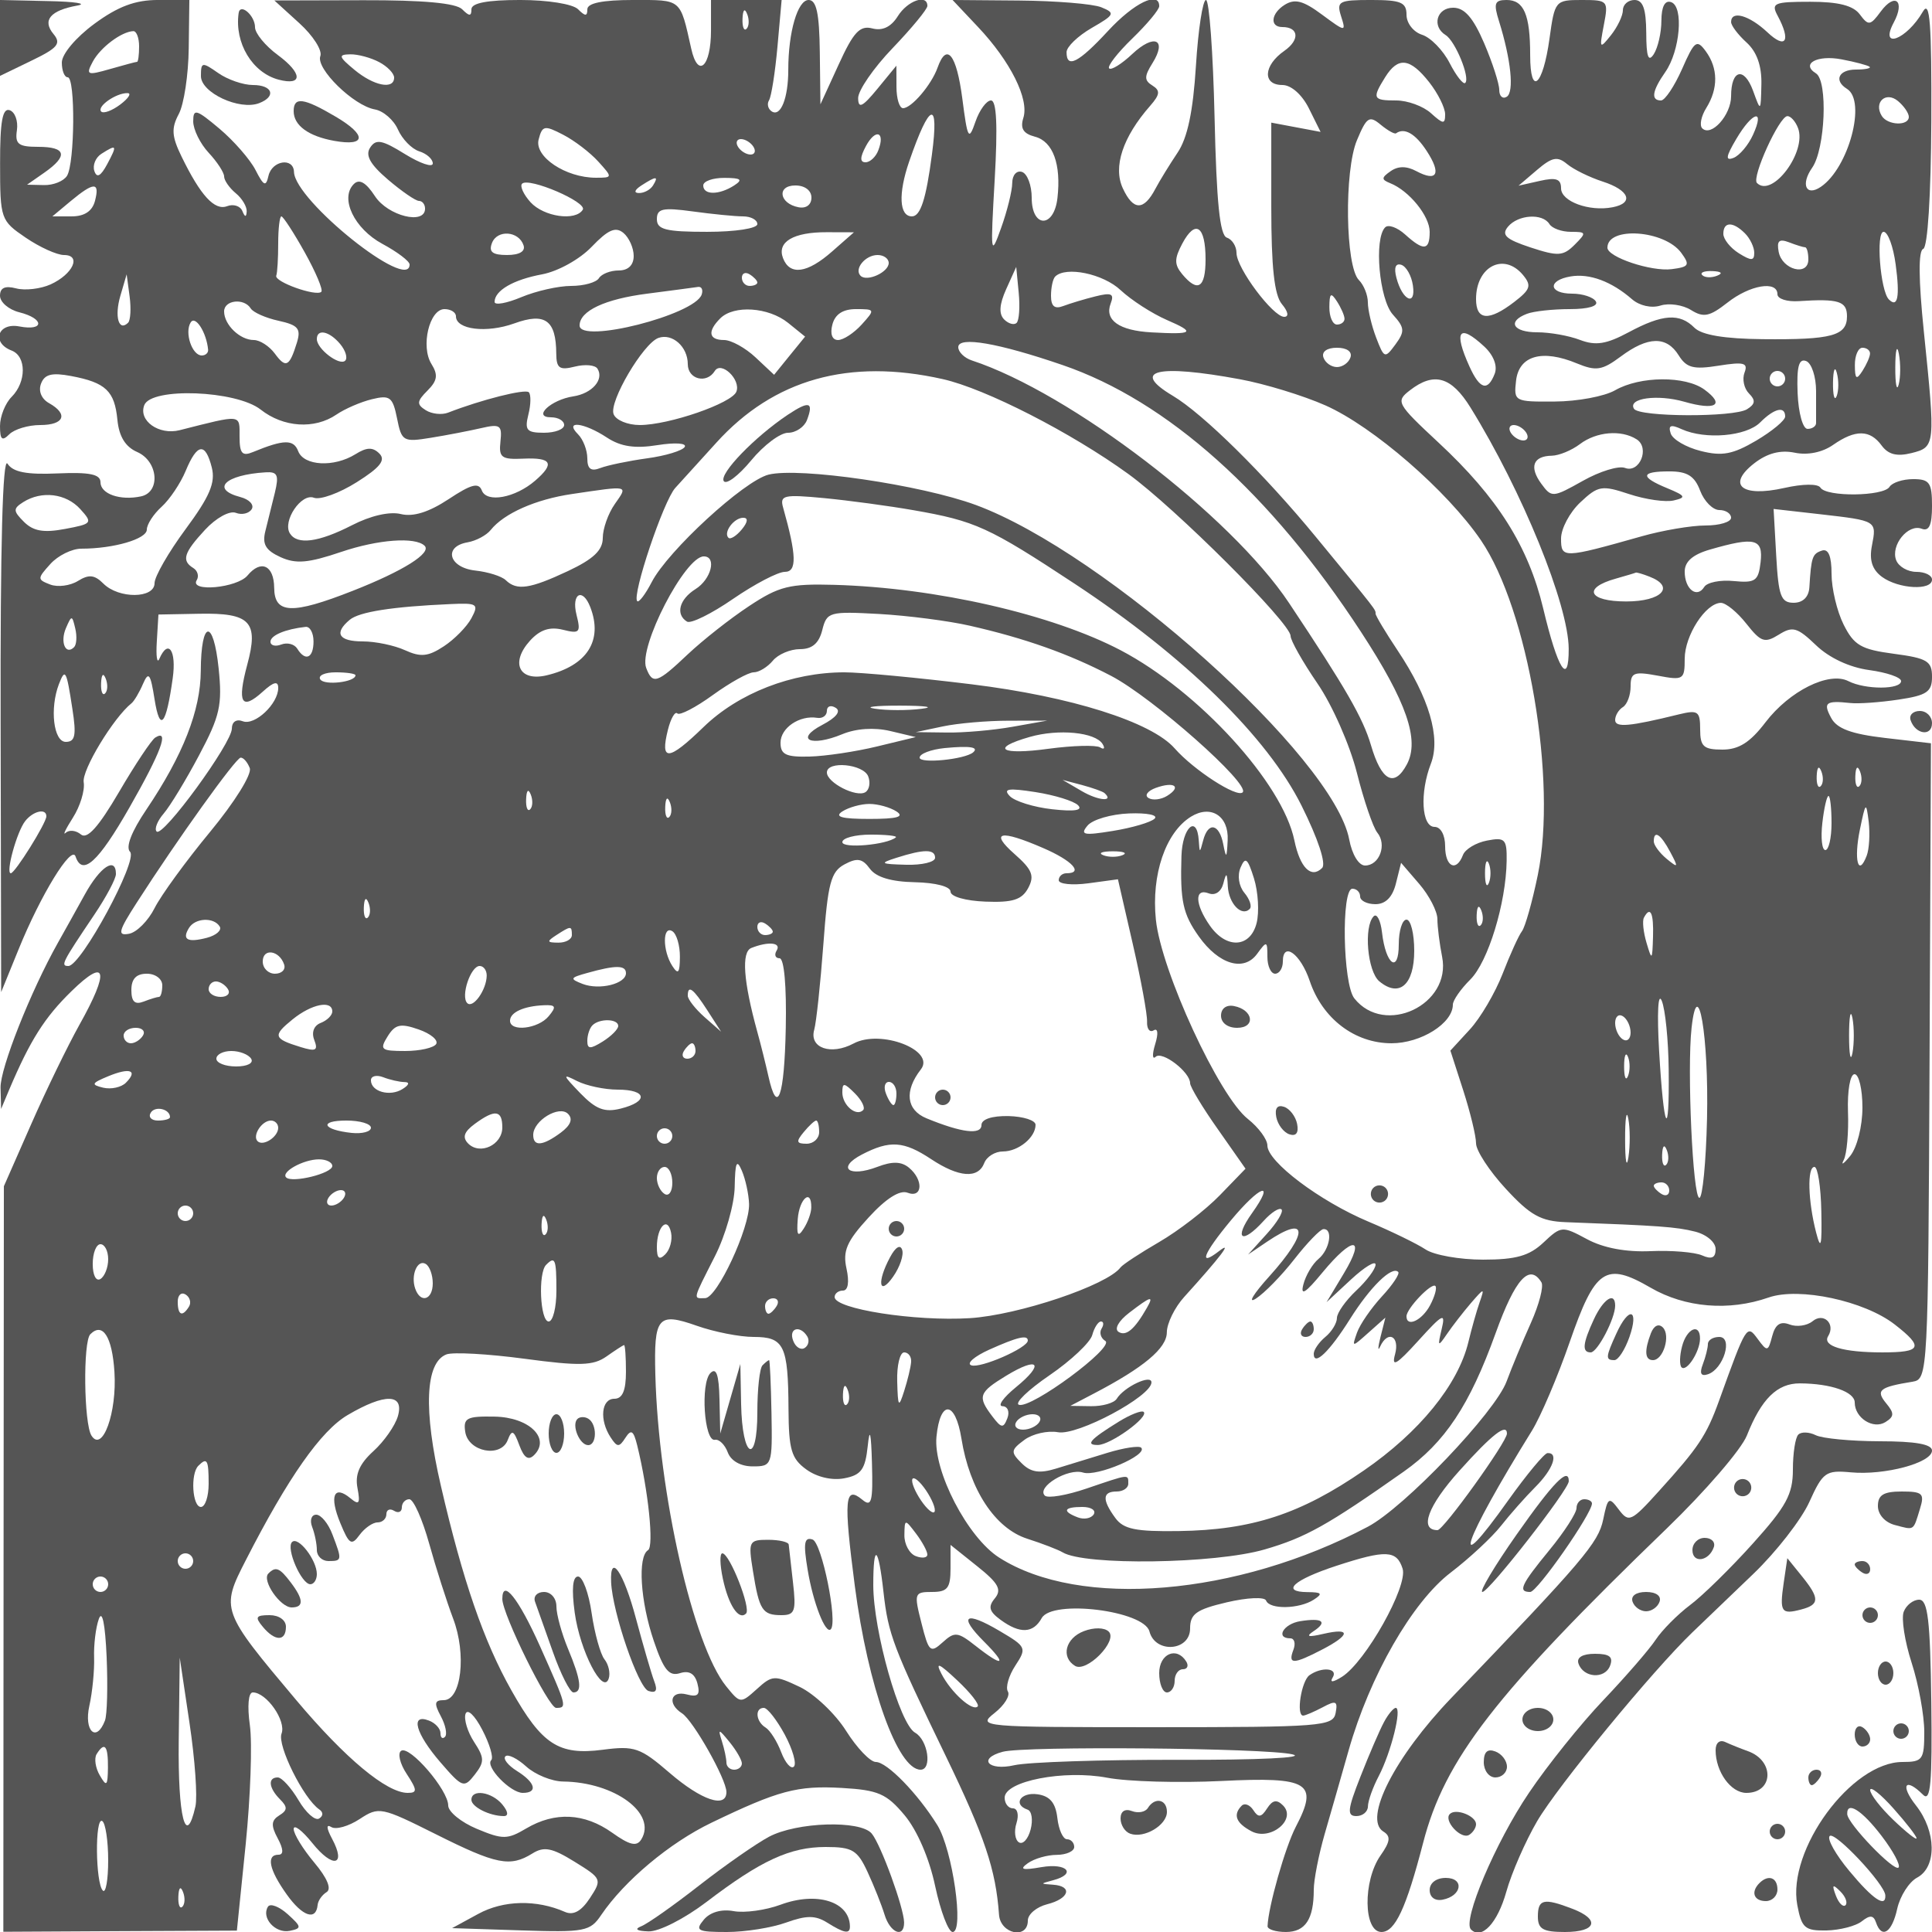 <svg xmlns="http://www.w3.org/2000/svg" version="1.0" width="250" height="250" viewBox="0 0 250 250" preserveAspectRatio="xMidYMid meet">
<g transform="translate(0,250) scale(0.01,-0.01)" fill="#555555" stroke="none">
<path d="M0 24509 l0 -491 407 197 c342 165 388 221 285 345 -148 178 -41 305 308 368 138 25 -31 51 -375 58 l-625 14 0 -491z"/>
<path d="M1220 24691 c-239 -176 -420 -391 -420 -500 0 -105 34 -191 76 -191 101 0 92 -1114 -9 -1275 -43 -69 -177 -123 -298 -120 l-219 5 225 157 c310 217 282 333 -81 333 -257 0 -302 35 -275 216 17 118 -25 235 -94 258 -93 32 -125 -148 -124 -691 0 -717 8 -738 331 -958 182 -124 405 -225 496 -225 230 0 116 -248 -173 -380 -129 -58 -329 -82 -445 -52 -145 38 -210 9 -210 -95 0 -83 113 -180 250 -214 326 -82 326 -246 0 -183 -280 53 -365 -211 -100 -312 193 -74 193 -407 0 -600 -82 -82 -150 -252 -150 -377 0 -177 27 -200 120 -107 66 66 246 120 400 120 311 0 368 141 115 283 -99 55 -141 157 -104 253 46 122 141 145 390 98 447 -84 562 -194 598 -566 21 -216 103 -350 256 -417 272 -119 306 -519 50 -574 -270 -58 -525 31 -525 183 0 103 -140 132 -554 114 -402 -18 -579 17 -649 126 -63 97 -94 -1073 -89 -3344 l7 -3494 226 555 c285 703 685 1354 736 1201 88 -262 294 -75 698 633 411 720 522 1021 334 905 -49 -31 -260 -347 -468 -703 -267 -456 -413 -618 -494 -551 -63 53 -151 63 -196 22 -44 -41 -2 47 92 195 94 147 157 354 140 458 -27 156 385 836 619 1023 34 28 101 140 148 250 73 168 97 135 150 -200 69 -433 150 -338 235 275 50 358 -58 514 -173 250 -30 -69 -45 32 -33 224 l21 349 526 10 c664 13 774 -103 623 -660 -133 -495 -74 -597 200 -349 142 129 201 143 201 49 0 -206 -303 -491 -459 -431 -83 32 -141 -8 -141 -95 0 -189 -893 -1412 -973 -1332 -33 32 9 138 92 234 83 97 289 436 458 755 269 506 301 647 252 1122 -68 652 -228 629 -231 -32 -3 -513 -229 -1089 -703 -1793 -195 -288 -272 -489 -212 -549 107 -107 -634 -1477 -798 -1477 -105 0 -84 41 336 665 153 227 279 464 279 525 0 230 -204 96 -403 -265 -114 -206 -270 -487 -348 -625 -353 -628 -748 -1626 -742 -1875 l7 -275 105 250 c270 637 458 935 806 1274 455 445 497 268 102 -436 -150 -269 -432 -848 -625 -1288 l-352 -800 -4 -4823 -3 -4824 1511 8 1511 7 114 1116 c62 614 87 1307 54 1541 -35 251 -19 425 38 425 178 0 435 -368 372 -533 -58 -152 284 -840 487 -980 55 -37 54 -85 -1 -119 -51 -31 -171 75 -266 237 -96 162 -217 295 -269 295 -132 0 -117 -137 30 -284 99 -99 97 -141 -10 -207 -105 -65 -110 -131 -21 -296 75 -140 79 -213 11 -213 -163 0 -123 -193 106 -514 203 -285 380 -345 400 -136 5 55 57 130 116 166 67 42 8 183 -160 383 -146 174 -266 369 -266 434 1 64 109 -18 242 -183 265 -331 442 -294 256 54 -75 140 -79 196 -11 154 59 -37 224 10 366 103 250 164 279 158 987 -196 784 -393 961 -428 1249 -249 150 94 254 74 546 -107 353 -218 357 -228 198 -471 -111 -169 -214 -226 -323 -178 -369 162 -796 152 -1122 -26 l-338 -184 888 -29 c830 -27 898 -14 1042 200 300 442 884 932 1424 1192 870 419 1112 484 1689 451 471 -27 579 -74 813 -354 162 -194 320 -560 395 -917 70 -326 171 -593 226 -593 151 0 -1 1064 -197 1381 -254 410 -652 819 -797 819 -72 0 -245 181 -385 403 -140 222 -410 477 -599 568 -327 155 -356 154 -556 -28 -210 -189 -214 -189 -397 37 -428 529 -875 2497 -916 4029 -20 752 32 813 535 636 226 -80 557 -145 737 -145 394 0 447 -109 451 -933 3 -525 37 -642 231 -782 136 -99 333 -145 491 -114 218 41 271 114 303 415 26 251 44 181 55 -223 14 -496 -5 -569 -124 -470 -229 190 -245 15 -98 -1115 169 -1300 555 -2378 851 -2378 153 0 95 386 -71 479 -199 111 -541 1319 -541 1911 0 551 66 507 132 -90 62 -551 122 -709 807 -2125 504 -1042 646 -1467 688 -2050 17 -252 373 -325 373 -77 0 82 113 176 250 211 287 72 335 235 75 253 -167 11 -167 13 0 57 313 82 184 228 -150 170 -248 -43 -289 -30 -175 51 82 59 251 108 375 108 124 1 225 47 225 102 0 55 -42 100 -93 100 -52 0 -108 124 -125 275 -23 197 -96 284 -257 307 -219 31 -323 -132 -128 -199 54 -18 71 -134 39 -257 -32 -123 -100 -198 -151 -166 -51 31 -66 143 -32 248 34 108 13 192 -46 192 -59 0 -107 62 -107 138 0 215 769 364 1328 258 263 -50 928 -69 1478 -42 1133 56 1260 -22 962 -592 -138 -264 -357 -1035 -366 -1287 -1 -41 106 -75 237 -75 252 0 361 165 361 547 0 126 63 449 140 717 78 267 217 756 311 1086 273 962 823 1921 1321 2301 241 184 533 456 650 604 117 149 317 375 445 503 229 229 306 445 158 439 -41 -1 -269 -276 -507 -609 -776 -1092 -592 -549 304 897 114 184 334 700 489 1147 330 952 465 1043 1048 705 446 -259 1013 -306 1526 -127 396 138 1241 -43 1634 -350 377 -293 347 -360 -161 -360 -509 0 -781 82 -702 210 99 160 -60 311 -202 193 -71 -58 -205 -77 -297 -42 -119 46 -185 2 -225 -150 -53 -203 -64 -205 -187 -38 -142 193 -145 188 -502 -802 -161 -445 -264 -600 -776 -1165 -359 -398 -391 -412 -520 -240 -128 171 -142 162 -202 -129 -63 -302 -255 -527 -1963 -2306 -734 -764 -1144 -1569 -882 -1731 99 -61 91 -129 -37 -311 -229 -328 -221 -989 13 -989 176 0 319 306 538 1150 280 1086 932 1927 3156 4074 498 481 963 1021 1034 1200 188 475 393 676 686 675 403 -2 710 -110 710 -248 0 -199 239 -351 397 -253 115 72 117 114 10 243 -139 169 -89 210 343 280 196 31 200 116 218 4146 l18 4115 -595 69 c-435 51 -622 120 -696 259 -107 198 -71 227 246 193 105 -12 386 8 625 44 368 55 434 100 434 296 0 202 -63 240 -494 297 -424 56 -516 110 -650 378 -86 172 -156 467 -156 656 0 230 -41 329 -125 301 -124 -41 -138 -84 -162 -475 -8 -126 -84 -200 -204 -200 -164 0 -196 88 -225 607 l-34 607 600 -68 c740 -85 735 -82 672 -409 -36 -187 4 -309 132 -403 215 -156 646 -179 646 -34 0 55 -91 100 -203 100 -112 0 -229 68 -261 151 -74 193 154 474 330 407 96 -37 134 46 134 295 0 301 -32 347 -244 347 -134 0 -272 -45 -306 -100 -77 -124 -818 -133 -894 -10 -32 52 -227 50 -471 -5 -548 -123 -745 40 -385 320 169 131 338 175 523 137 168 -35 358 4 497 101 288 201 477 199 628 -8 86 -117 198 -145 386 -98 310 78 312 95 160 1575 -69 670 -72 1045 -8 1067 58 19 100 692 105 1652 5 1269 -18 1576 -109 1419 -210 -364 -569 -499 -377 -141 150 280 16 392 -169 141 -135 -183 -159 -186 -270 -37 -85 115 -276 164 -641 164 -471 0 -511 -17 -422 -182 175 -327 105 -438 -134 -212 -235 220 -469 286 -469 132 0 -46 90 -165 200 -265 133 -121 197 -301 192 -540 -8 -360 -8 -360 -108 -84 -116 315 -284 274 -284 -70 0 -245 -257 -532 -374 -416 -37 38 -14 156 53 263 156 251 154 514 -7 734 -116 158 -146 136 -307 -231 -99 -223 -221 -406 -272 -406 -134 0 -115 124 55 367 192 274 241 847 77 905 -81 29 -126 -56 -127 -239 0 -155 -45 -350 -98 -433 -71 -110 -97 -36 -98 275 -2 310 -42 425 -152 425 -82 0 -150 -59 -150 -131 0 -72 -70 -218 -155 -325 -146 -183 -151 -176 -92 131 61 316 54 325 -286 325 -342 0 -349 -9 -417 -500 -85 -615 -250 -756 -250 -214 0 524 -81 714 -305 714 -156 0 -171 -43 -98 -275 155 -496 198 -916 100 -977 -53 -33 -97 7 -97 88 0 81 -88 354 -196 606 -142 330 -254 458 -400 458 -214 0 -280 -241 -98 -354 125 -77 320 -553 254 -619 -25 -25 -116 90 -202 257 -85 166 -246 331 -357 366 -111 35 -201 150 -201 257 0 163 -72 193 -457 193 -419 0 -451 -17 -390 -210 66 -206 60 -206 -247 21 -245 182 -352 209 -485 125 -175 -111 -193 -286 -29 -286 215 0 230 -166 27 -308 -271 -189 -286 -442 -26 -442 114 0 254 -123 344 -303 l151 -304 -319 60 -319 60 0 -1091 c0 -778 39 -1139 137 -1257 82 -98 94 -165 30 -165 -145 0 -617 631 -617 826 0 87 -56 176 -125 199 -91 30 -134 459 -159 1558 -19 834 -69 1517 -111 1517 -42 0 -101 -383 -130 -851 -37 -592 -109 -934 -238 -1125 -101 -151 -230 -360 -286 -466 -151 -288 -287 -286 -422 5 -129 277 -1 664 354 1068 127 145 133 197 29 262 -107 66 -107 118 0 289 194 310 24 387 -262 118 -137 -129 -271 -212 -298 -185 -27 27 108 201 299 386 192 186 349 374 349 419 0 201 -325 44 -662 -320 -381 -412 -538 -493 -537 -275 0 69 146 209 325 313 299 172 308 193 124 268 -110 44 -588 83 -1062 87 l-862 7 329 -349 c420 -445 664 -934 587 -1176 -43 -137 -2 -204 150 -244 233 -61 341 -356 291 -794 -45 -393 -333 -389 -333 4 0 160 -56 310 -125 334 -70 23 -126 -40 -127 -142 0 -100 -65 -363 -144 -583 -135 -379 -139 -347 -83 625 40 697 25 1025 -48 1025 -58 0 -149 -124 -201 -275 -87 -252 -102 -227 -170 300 -75 573 -202 732 -320 400 -79 -222 -337 -525 -447 -525 -47 0 -85 124 -85 275 l-1 275 -246 -300 c-193 -235 -247 -261 -249 -121 -2 98 198 390 446 648 247 258 450 504 450 546 0 158 -257 69 -383 -133 -87 -139 -198 -192 -329 -158 -161 42 -244 -46 -435 -465 l-237 -517 -8 675 c-6 502 -43 675 -145 675 -142 0 -263 -415 -263 -904 0 -363 -97 -610 -212 -539 -50 31 -67 97 -37 145 30 49 79 361 109 693 l54 605 -457 0 -457 0 0 -394 c0 -472 -169 -627 -256 -235 -146 652 -119 629 -751 629 -394 0 -593 -40 -593 -120 0 -93 -27 -93 -120 0 -68 68 -393 120 -750 120 -423 0 -630 -39 -630 -120 0 -93 -27 -93 -120 0 -80 80 -506 119 -1275 117 l-1155 -3 323 -294 c178 -161 300 -353 272 -426 -61 -161 429 -641 705 -690 110 -19 245 -137 299 -260 55 -124 178 -251 275 -282 97 -30 176 -101 176 -157 0 -56 -162 -1 -360 121 -298 185 -376 199 -451 83 -65 -99 1 -217 232 -414 177 -151 357 -275 400 -275 44 0 79 -45 79 -100 0 -214 -480 -95 -648 161 -117 179 -203 228 -274 157 -183 -183 5 -577 370 -774 193 -104 352 -224 352 -267 0 -361 -1486 828 -1496 1198 -6 191 -284 149 -330 -50 -33 -146 -61 -134 -168 75 -71 138 -281 378 -467 535 -301 253 -339 263 -339 94 0 -105 90 -288 200 -406 110 -118 200 -256 200 -307 0 -50 68 -148 150 -216 83 -68 146 -175 142 -237 -5 -77 -23 -75 -56 6 -27 66 -116 94 -197 63 -162 -62 -344 137 -590 642 -128 263 -134 366 -36 550 67 124 125 507 129 851 l8 625 -405 0 c-296 0 -519 -84 -825 -309z m8440 -64 c-33 -33 -56 26 -52 131 5 117 28 141 60 61 29 -72 26 -159 -8 -192z m-7860 -227 c0 -110 -12 -200 -26 -200 -14 0 -171 -42 -349 -93 -299 -86 -317 -78 -224 96 98 183 371 388 524 394 41 2 75 -87 75 -197z m3107 -204 c106 -56 193 -146 193 -200 0 -160 -263 -108 -514 101 -205 170 -212 197 -54 200 99 2 268 -44 375 -101z m19285 -60 c23 -20 -56 -36 -175 -36 -225 0 -291 -142 -117 -250 254 -157 22 -1024 -339 -1268 -191 -129 -263 31 -112 247 170 242 206 1125 49 1222 -199 123 16 241 331 181 176 -33 340 -77 363 -96z m-5699 -199 c114 -145 207 -332 207 -416 0 -131 -25 -129 -183 14 -100 91 -303 165 -450 165 -303 0 -315 25 -143 301 167 268 321 250 569 -64z m-16936 -289 c-106 -80 -217 -121 -247 -92 -63 63 191 242 340 239 55 -1 13 -67 -93 -147z m23143 -160 c0 -121 -274 -111 -350 12 -108 175 52 323 209 193 78 -65 141 -157 141 -205z m-12641 -489 c-76 -578 -148 -799 -259 -799 -164 0 -179 292 -36 708 267 775 391 813 295 91z m6006 276 c108 77 250 -4 396 -228 193 -295 137 -406 -133 -262 -127 68 -236 68 -333 0 -121 -84 -122 -109 -7 -155 246 -98 512 -425 512 -630 0 -243 -77 -252 -318 -34 -101 91 -217 133 -258 92 -147 -147 -77 -934 100 -1129 153 -169 157 -217 33 -386 -137 -186 -146 -182 -250 89 -59 154 -107 359 -107 455 0 95 -52 225 -116 289 -175 175 -192 1412 -25 1810 125 299 160 323 306 201 91 -75 181 -126 200 -112z m4619 -19 c-61 -135 -175 -269 -252 -299 -108 -42 -100 16 35 244 212 359 375 400 217 55z m582 88 c118 -306 -333 -910 -531 -712 -72 71 288 862 393 865 43 2 105 -67 138 -153z m-15525 -434 c188 -207 187 -210 -30 -210 -392 0 -799 273 -741 495 47 181 75 187 316 62 146 -75 350 -231 455 -347z m3624 144 c-32 -85 -107 -154 -165 -154 -74 0 -73 64 5 209 124 232 254 188 160 -55z m-1615 46 c34 -55 17 -100 -38 -100 -55 0 -128 45 -162 100 -34 55 -17 100 38 100 55 0 128 -45 162 -100z m-8363 -225 c-84 -156 -134 -183 -166 -88 -25 75 16 175 92 223 200 127 207 114 74 -135z m19353 -225 c344 -111 408 -278 127 -332 -302 -59 -667 75 -667 245 0 122 -64 144 -275 96 l-275 -62 238 203 c196 167 265 181 390 77 84 -70 292 -172 462 -227z m-13199 -364 c-93 -151 -504 -92 -676 97 -91 101 -140 209 -109 240 87 86 846 -239 785 -337z m909 314 c-34 -55 -115 -99 -181 -98 -71 0 -59 40 31 98 192 124 227 124 150 0z m1050 0 c-196 -126 -400 -126 -400 0 0 55 124 99 275 98 214 -1 242 -22 125 -98z m-8271 -200 c-35 -133 -136 -200 -302 -200 l-249 0 236 197 c302 251 380 252 315 3z m9271 43 c0 -93 -68 -144 -167 -125 -251 48 -285 282 -41 282 123 0 208 -65 208 -157z m-886 -243 c102 0 186 -45 186 -100 0 -56 -283 -100 -650 -100 -535 0 -650 29 -650 164 0 137 75 153 464 100 255 -35 548 -64 650 -64z m-5671 -465 c143 -256 240 -486 215 -511 -66 -65 -613 130 -583 209 14 37 25 225 25 417 0 193 19 350 41 350 23 0 159 -209 302 -465z m16107 365 c34 -55 159 -100 277 -100 202 0 205 -11 49 -167 -148 -148 -215 -152 -571 -35 -320 106 -380 161 -292 268 131 157 448 178 537 34z m-11850 -412 c0 -119 -71 -188 -194 -188 -107 0 -222 -45 -256 -100 -34 -55 -196 -100 -359 -100 -164 0 -453 -65 -644 -145 -191 -80 -347 -108 -347 -62 0 147 242 288 615 357 206 39 486 194 642 357 212 221 308 263 410 179 73 -61 133 -195 133 -298z m7400 -44 c0 -371 -101 -434 -303 -191 -103 125 -102 200 3 397 169 316 300 227 300 -206z m6980 336 c66 -66 120 -179 120 -251 0 -106 -38 -107 -200 -6 -110 69 -200 182 -200 251 0 159 124 162 280 6z m-15805 -155 c26 -78 -54 -125 -214 -125 -189 0 -239 40 -195 155 68 177 347 157 409 -30z m3994 -78 c-323 -285 -549 -316 -637 -87 -80 210 135 337 568 335 l350 -1 -281 -247z m10985 -17 c117 -160 104 -184 -122 -213 -265 -34 -832 156 -832 278 0 279 737 228 954 -65z m2776 -153 c56 -416 27 -567 -88 -452 -111 111 -170 875 -68 875 55 0 125 -190 156 -423z m-1172 223 c23 0 42 -71 42 -157 0 -223 -339 -136 -384 98 -27 142 5 172 132 124 93 -36 187 -65 210 -65z m-11858 -203 c0 -120 -282 -248 -364 -166 -88 88 61 269 220 269 79 0 144 -46 144 -103z m6783 -291 c41 -277 -136 -195 -213 98 -35 132 -12 193 63 169 64 -21 132 -141 150 -267z m1425 135 c113 -137 96 -187 -113 -348 -329 -253 -495 -241 -495 37 0 424 361 608 608 311z m-9908 -97 c0 -24 -45 -44 -100 -44 -55 0 -100 48 -100 106 0 58 45 78 100 44 55 -34 100 -82 100 -106z m3355 -522 c-32 -32 -105 -12 -161 44 -71 71 -63 194 26 392 l130 288 32 -333 c18 -183 6 -359 -27 -391z m1345 424 c138 -129 407 -303 600 -387 377 -163 343 -190 -200 -160 -419 23 -610 159 -528 373 49 127 11 145 -196 93 -142 -35 -329 -92 -417 -125 -112 -43 -159 -4 -159 133 0 106 24 218 54 248 137 137 620 37 846 -175z m6618 -118 c98 -85 252 -119 369 -82 110 35 288 9 395 -58 162 -101 240 -85 470 95 291 230 648 290 648 109 0 -59 124 -99 275 -89 517 34 625 0 625 -196 0 -252 -194 -305 -1091 -296 -496 5 -788 54 -883 148 -191 192 -412 177 -850 -58 -289 -155 -427 -177 -630 -100 -142 55 -391 99 -553 99 -315 0 -394 140 -135 239 87 34 337 61 556 61 240 0 373 40 336 100 -34 55 -172 100 -306 100 -307 0 -321 173 -19 223 244 41 529 -65 793 -295z m1101 304 c-72 -29 -159 -26 -192 8 -33 33 26 56 131 52 117 -5 141 -28 61 -60z m-20561 -608 c-121 -120 -179 78 -101 346 l82 280 38 -284 c21 -156 12 -310 -19 -342z m7422 365 c-88 -264 -1580 -642 -1580 -401 0 188 327 342 876 412 316 41 612 80 657 87 46 7 67 -37 47 -98z m8318 -314 c1 -41 -43 -75 -98 -75 -55 0 -99 101 -98 225 1 182 20 196 98 75 53 -82 98 -184 98 -225z m-14153 133 c32 -51 194 -123 360 -159 254 -56 292 -102 237 -283 -97 -313 -143 -336 -286 -141 -71 96 -193 175 -272 175 -179 0 -384 197 -384 370 0 148 259 177 345 38z m2655 -101 c0 -173 397 -221 755 -92 399 145 541 42 543 -392 2 -189 42 -217 241 -167 132 33 264 21 293 -28 87 -140 -71 -320 -313 -357 -291 -44 -533 -271 -289 -271 94 0 170 -45 170 -100 0 -55 -117 -100 -261 -100 -224 0 -252 33 -202 235 33 129 35 259 6 289 -47 47 -613 -96 -1043 -263 -82 -33 -214 -18 -291 31 -120 76 -116 115 23 254 128 128 139 203 51 344 -142 227 -27 710 169 710 81 0 148 -42 148 -93z m4298 -85 l220 -178 -201 -247 -200 -247 -240 225 c-132 124 -316 225 -408 225 -198 0 -218 111 -49 280 176 176 625 146 878 -58z m952 -22 c-100 -110 -237 -200 -306 -200 -76 0 -105 79 -73 200 35 134 136 200 306 200 248 0 249 -5 73 -200z m-8457 -325 c4 -41 -33 -75 -82 -75 -126 0 -225 296 -144 427 60 98 205 -127 226 -352z m1709 73 c70 -84 99 -181 65 -215 -73 -72 -367 151 -367 279 0 138 163 103 302 -64z m4498 -260 c0 -197 244 -259 349 -89 83 134 340 -111 280 -267 -57 -150 -873 -432 -1250 -432 -157 0 -310 63 -339 141 -62 160 383 915 580 986 180 64 380 -114 380 -339z m10307 227 c120 -112 173 -250 135 -350 -90 -233 -192 -205 -326 90 -211 464 -137 565 191 260z m-5457 -239 c1354 -464 2690 -1659 3860 -3451 593 -908 763 -1401 595 -1716 -163 -305 -329 -216 -465 249 -104 352 -324 734 -1059 1838 -754 1133 -2831 2721 -4106 3140 -96 32 -175 109 -175 172 0 143 517 54 1350 -232z m7972 126 c102 -163 192 -186 517 -134 328 52 384 37 335 -90 -32 -85 -6 -206 58 -270 88 -88 82 -137 -26 -204 -172 -106 -1396 -101 -1462 6 -85 137 304 191 652 91 405 -116 530 -41 260 157 -247 181 -833 177 -1156 -8 -137 -79 -489 -145 -782 -146 -521 -4 -531 1 -500 271 38 324 339 409 788 222 248 -102 325 -90 566 89 352 263 593 268 750 16z m2847 -378 c-25 -96 -45 6 -44 226 1 220 22 298 46 174 24 -125 23 -305 -2 -400z m-7094 351 c-23 -69 -102 -125 -175 -125 -73 0 -152 56 -175 125 -25 74 46 125 175 125 129 0 200 -51 175 -125z m6723 50 c0 -41 -45 -142 -98 -225 -78 -121 -97 -107 -98 75 -1 124 43 225 98 225 55 0 99 -34 98 -75z m-698 -486 c0 -186 0 -373 0 -414 0 -41 -50 -75 -110 -75 -62 0 -118 204 -129 464 -13 342 16 450 110 414 71 -27 129 -202 129 -389z m266 -66 c-28 -68 -49 12 -47 177 3 165 25 220 50 123 26 -97 24 -232 -3 -300z m-11566 221 c552 -124 1662 -692 2400 -1227 609 -442 2100 -1930 2100 -2096 0 -59 156 -335 347 -614 193 -281 420 -797 511 -1157 90 -357 209 -706 264 -774 128 -157 28 -426 -158 -426 -82 0 -168 142 -205 336 -199 1064 -3152 3709 -4831 4329 -710 262 -2285 492 -2683 393 -317 -80 -1303 -986 -1512 -1391 -81 -157 -166 -268 -187 -246 -72 72 340 1298 492 1465 82 90 321 354 531 585 744 822 1718 1096 2931 823z m3846 -2 c321 -59 818 -211 1105 -338 618 -274 1574 -1103 2012 -1745 611 -897 988 -3110 736 -4332 -71 -345 -163 -672 -205 -727 -42 -55 -154 -302 -250 -550 -96 -247 -287 -573 -425 -722 l-251 -273 166 -514 c91 -283 166 -591 166 -686 0 -94 173 -359 385 -588 316 -343 454 -420 775 -432 1206 -45 1431 -61 1673 -122 149 -37 267 -137 267 -226 0 -113 -50 -137 -175 -82 -96 42 -397 67 -668 55 -317 -14 -610 41 -821 155 -322 173 -334 172 -564 -44 -183 -172 -355 -221 -781 -221 -301 0 -635 59 -744 132 -108 72 -442 235 -742 361 -629 265 -1305 775 -1305 984 0 79 -113 233 -252 343 -373 293 -1123 1918 -1191 2580 -60 584 126 1128 454 1332 257 159 491 10 475 -304 -11 -236 -20 -244 -57 -53 -51 268 -196 296 -260 50 -44 -167 -46 -167 -57 0 -23 340 -212 170 -224 -200 -18 -586 19 -753 225 -1043 259 -364 583 -460 754 -225 125 171 133 169 133 -38 0 -120 45 -219 100 -219 55 0 100 71 100 158 0 266 229 100 348 -252 164 -487 582 -806 1058 -806 382 0 794 259 794 500 0 55 101 201 225 324 231 229 463 987 471 1537 4 281 -21 307 -254 262 -142 -27 -282 -111 -311 -186 -86 -226 -231 -155 -231 113 0 145 -57 250 -137 250 -168 0 -193 442 -47 819 129 335 -23 852 -429 1461 -158 237 -287 452 -287 479 0 55 23 26 -771 991 -669 814 -1462 1596 -1854 1829 -550 328 -204 412 871 213z m7054 8 c0 -55 -45 -100 -100 -100 -55 0 -100 45 -100 100 0 55 45 100 100 100 55 0 100 -45 100 -100z m-4071 -375 c670 -1083 1267 -2551 1270 -3120 2 -495 -142 -268 -330 522 -193 805 -590 1435 -1356 2147 -541 504 -555 531 -369 675 312 242 537 178 785 -224z m-15656 -25 c294 -232 697 -258 980 -65 108 74 315 164 460 199 233 57 269 29 325 -248 59 -298 80 -309 437 -251 206 33 499 90 651 125 246 57 273 38 250 -173 -23 -209 13 -235 299 -222 365 16 407 -63 150 -285 -258 -223 -627 -291 -690 -127 -41 107 -137 82 -431 -113 -255 -168 -457 -231 -617 -192 -144 36 -393 -21 -633 -145 -432 -221 -708 -258 -803 -105 -98 159 148 524 311 461 81 -31 330 60 554 201 305 192 378 286 293 371 -85 85 -163 83 -310 -9 -277 -172 -666 -152 -740 39 -59 156 -185 154 -584 -10 -141 -59 -175 -20 -175 200 0 292 37 288 -776 82 -267 -67 -535 122 -457 324 89 234 1189 192 1506 -57z m19727 -90 c0 -50 -169 -190 -375 -312 -303 -178 -441 -204 -717 -134 -189 47 -364 149 -389 227 -35 106 1 120 142 55 306 -138 834 -93 1015 87 183 184 324 217 324 77z m-15245 -273 c179 -117 361 -144 654 -97 227 36 382 26 351 -24 -30 -48 -249 -115 -487 -147 -238 -33 -509 -89 -603 -125 -123 -48 -170 -13 -170 125 0 105 -54 245 -120 311 -184 184 74 155 375 -43z m11895 63 c34 -55 17 -100 -38 -100 -55 0 -128 45 -162 100 -34 55 -17 100 38 100 55 0 128 -45 162 -100z m1428 -85 c174 -110 39 -443 -151 -370 -81 31 -327 -44 -546 -168 -389 -218 -403 -219 -537 -36 -159 217 -106 358 137 362 93 2 256 69 363 150 214 162 535 189 734 62z m-18437 -366 c49 -195 -27 -374 -339 -796 -221 -299 -402 -614 -402 -699 0 -201 -463 -205 -662 -6 -115 115 -188 122 -330 34 -100 -62 -261 -83 -358 -46 -169 65 -169 77 2 266 98 109 279 198 401 198 418 0 847 125 847 247 0 67 86 200 191 295 105 95 245 304 312 465 149 359 255 372 338 42z m816 -324 c-37 -151 -92 -375 -123 -497 -43 -170 3 -249 195 -337 200 -91 358 -78 786 67 479 162 958 197 1079 80 96 -93 -277 -327 -926 -582 -790 -311 -1017 -302 -1020 38 -3 291 -171 369 -345 159 -135 -162 -756 -219 -657 -60 31 51 12 121 -44 156 -156 96 -125 197 152 496 142 153 316 249 397 219 78 -31 171 -9 206 47 35 56 -31 127 -147 157 -388 102 -198 288 327 320 154 10 175 -35 120 -263z m18443 25 c52 -137 164 -250 248 -250 83 0 152 -45 152 -100 0 -55 -149 -100 -332 -100 -182 0 -554 -63 -825 -140 -1016 -287 -1043 -288 -1043 -29 0 129 112 339 249 468 231 217 277 225 633 107 212 -70 471 -107 576 -82 165 38 154 60 -83 158 -357 147 -348 218 27 218 231 0 326 -59 398 -250z m-14044 -172 c-86 -122 -156 -320 -156 -439 0 -159 -120 -273 -449 -428 -494 -232 -663 -257 -806 -119 -52 51 -230 107 -395 125 -342 38 -417 310 -100 365 110 19 245 91 300 160 171 214 581 396 1050 465 751 111 727 116 556 -129z m-6917 -66 c163 -180 155 -191 -199 -257 -275 -52 -409 -28 -529 91 -142 142 -143 172 -11 256 240 152 555 113 739 -90z m10781 -14 c802 -140 971 -217 2085 -951 1427 -941 2495 -1985 2938 -2874 213 -428 320 -750 265 -805 -141 -141 -286 3 -359 358 -153 742 -1237 1928 -2245 2458 -890 467 -2393 811 -3711 848 -576 16 -712 -18 -1100 -275 -244 -161 -600 -442 -793 -624 -397 -376 -455 -395 -538 -177 -104 269 503 1444 745 1444 171 0 96 -297 -107 -423 -210 -132 -262 -327 -110 -421 49 -30 318 102 597 295 280 192 580 349 669 349 158 0 152 214 -22 830 -46 162 5 174 533 124 321 -31 840 -101 1153 -156z m-2222 -250 c-70 -84 -147 -132 -172 -107 -70 69 71 259 192 259 66 0 59 -57 -20 -152z m13184 -423 c-28 -243 -68 -271 -347 -244 -173 18 -345 -17 -382 -76 -95 -153 -253 -29 -253 198 0 130 104 221 325 285 584 169 692 142 657 -163z m-1440 -186 c340 -130 163 -322 -298 -322 -490 0 -570 174 -137 295 134 38 251 73 260 78 9 6 88 -17 175 -51z m-13703 -397 c166 -432 -43 -757 -566 -881 -355 -84 -473 163 -215 448 129 142 255 184 425 142 218 -55 235 -36 177 194 -69 276 80 356 179 97z m-1539 -142 c-59 -110 -220 -274 -358 -364 -202 -133 -299 -142 -501 -50 -138 63 -383 114 -546 114 -313 0 -377 107 -169 280 124 103 552 170 1303 203 349 16 370 2 271 -183z m16498 -71 c188 -238 237 -255 419 -142 180 113 240 96 483 -137 171 -164 435 -287 689 -321 226 -31 411 -94 411 -142 0 -112 -463 -113 -682 -1 -251 128 -762 -126 -1073 -533 -198 -260 -345 -353 -557 -353 -244 0 -288 40 -288 262 0 235 -28 254 -275 194 -641 -158 -825 -174 -825 -73 0 58 45 133 100 167 55 34 100 154 100 267 0 180 42 197 350 140 333 -63 350 -53 350 218 0 302 271 721 468 724 65 0 213 -121 330 -270z m-10048 -26 c713 -162 1285 -365 1828 -649 539 -282 1806 -1403 1702 -1507 -73 -74 -633 288 -880 569 -300 342 -1341 671 -2627 829 -691 85 -1431 155 -1646 155 -679 0 -1371 -269 -1824 -709 -455 -441 -564 -449 -460 -34 37 147 92 242 122 211 30 -30 237 77 460 239 223 161 460 293 528 293 67 0 179 68 247 150 68 83 227 150 351 150 158 0 246 75 289 246 59 236 90 244 736 209 371 -21 899 -89 1174 -152z m-11591 -277 c-109 -110 -184 64 -106 245 74 171 80 171 121 -4 24 -100 17 -209 -15 -241z m3098 74 c0 -217 -106 -264 -211 -93 -37 59 -129 82 -206 53 -77 -30 -140 -13 -140 36 0 82 192 163 454 192 57 7 103 -78 103 -188z m-3120 -875 c53 -341 36 -425 -86 -425 -158 0 -209 432 -89 746 82 213 98 184 175 -321z m423 202 c-33 -33 -56 26 -52 131 5 117 28 141 60 61 29 -72 26 -159 -8 -192z m3240 235 c0 -89 -405 -136 -456 -53 -31 50 59 91 200 91 141 0 256 -17 256 -38z m6039 -643 c-360 -189 -146 -288 259 -120 181 75 413 90 620 42 l332 -79 -500 -121 c-275 -67 -669 -126 -875 -131 -305 -8 -375 26 -375 179 0 192 246 359 475 322 69 -11 125 30 125 91 0 60 51 78 114 39 72 -44 8 -126 -175 -222z m1284 209 c-180 -23 -450 -22 -600 1 -150 22 -3 41 327 40 330 -1 453 -19 273 -41z m1177 -233 c-247 -44 -630 -78 -850 -74 l-400 5 350 74 c193 41 575 74 850 74 l500 1 -450 -80z m1167 -222 c35 -57 21 -77 -32 -44 -53 32 -353 24 -666 -18 -621 -85 -762 5 -244 153 373 107 847 61 942 -91z m-1675 -109 c-107 -91 -692 -149 -692 -68 0 50 146 106 325 124 323 31 447 13 367 -56z m-9360 -203 c30 -79 -195 -440 -513 -825 -312 -377 -635 -821 -718 -986 -83 -165 -232 -315 -331 -333 -154 -29 -139 32 100 403 526 820 1280 1871 1344 1876 36 2 89 -59 118 -135z m8003 -108 c31 -81 14 -173 -37 -204 -116 -72 -498 123 -498 255 0 155 473 110 535 -51z m12325 -126 c-33 -33 -56 26 -52 131 5 117 28 141 60 61 29 -72 26 -159 -8 -192z m500 0 c-33 -33 -56 26 -52 131 5 117 28 141 60 61 29 -72 26 -159 -8 -192z m-9768 -89 c129 -117 -80 -100 -292 24 l-250 146 250 -66 c138 -37 269 -84 292 -104z m810 -37 c-78 -48 -187 -61 -241 -27 -54 33 -11 92 96 131 239 86 338 16 145 -104z m-8242 -174 c-33 -33 -56 26 -52 131 5 117 28 141 60 61 29 -72 26 -159 -8 -192z m7090 53 c66 -66 -46 -84 -333 -52 -238 26 -485 103 -550 170 -92 96 -21 107 333 52 248 -39 495 -115 550 -170z m-5290 -153 c-33 -33 -56 26 -52 131 5 117 28 141 60 61 29 -72 26 -159 -8 -192z m15040 -77 c0 -193 -36 -350 -80 -350 -44 0 -61 157 -39 350 22 193 58 350 80 350 21 0 39 -157 39 -350z m-12100 150 c108 -70 9 -97 -350 -97 -359 0 -458 27 -350 97 83 53 240 97 350 97 110 0 268 -44 350 -97z m12555 -573 c-109 -284 -169 -54 -88 338 74 359 81 366 114 102 18 -156 7 -354 -26 -440z m-23555 510 c0 -87 -406 -737 -460 -737 -70 0 78 538 186 675 103 131 274 170 274 62z m14340 -31 c-49 -47 -291 -118 -538 -158 -379 -62 -430 -52 -330 68 64 78 306 149 538 158 234 9 381 -21 330 -68z m-3348 -242 c-113 -96 -692 -148 -692 -61 0 53 165 97 367 97 201 0 348 -16 325 -36z m1907 -138 c376 -162 527 -326 301 -326 -55 0 -100 -41 -100 -90 0 -50 172 -68 383 -40 l383 52 192 -836 c106 -460 189 -913 185 -1006 -4 -94 34 -144 85 -113 55 34 63 -40 20 -179 -40 -131 -37 -204 6 -163 85 80 446 -197 446 -342 0 -47 161 -315 359 -595 l358 -511 -332 -343 c-183 -189 -536 -461 -784 -605 -248 -144 -473 -292 -501 -329 -172 -231 -1320 -617 -1950 -657 -709 -44 -1750 119 -1750 273 0 46 49 84 108 84 66 0 84 109 46 283 -51 230 2 353 286 663 225 246 403 359 504 320 195 -75 209 166 18 324 -98 81 -215 85 -408 11 -371 -141 -532 -13 -200 160 361 187 540 175 896 -61 358 -237 607 -255 686 -50 32 83 140 150 241 150 201 0 423 181 423 345 0 58 -158 108 -350 113 -215 4 -350 -41 -350 -116 0 -131 -256 -100 -711 87 -262 108 -290 354 -73 633 193 248 -521 523 -871 335 -293 -156 -576 -58 -509 178 27 96 80 592 118 1102 58 795 97 943 274 1038 164 88 231 77 328 -56 80 -110 276 -169 583 -175 269 -6 461 -56 461 -122 0 -64 194 -119 451 -129 354 -14 472 24 554 176 84 158 52 238 -176 439 -329 290 -187 320 370 78z m8114 -51 c109 -204 104 -212 -47 -88 -91 76 -166 177 -166 225 0 153 89 96 213 -137z m-9513 -75 c0 -55 -169 -96 -375 -90 -335 9 -348 19 -125 90 357 114 500 114 500 0z m2425 34 c-69 -28 -181 -28 -250 0 -69 28 -12 50 125 50 138 0 194 -22 125 -50z m1736 -877 c-81 -323 -391 -341 -605 -35 -194 277 -202 489 -15 418 83 -32 161 20 189 128 38 149 49 143 58 -37 12 -224 179 -397 283 -293 32 31 1 125 -68 208 -73 88 -94 225 -50 328 62 145 92 120 174 -142 54 -175 69 -434 34 -575z m3005 518 c-28 -69 -50 -12 -50 125 0 138 22 194 50 125 28 -69 28 -181 0 -250z m-666 -468 c0 -100 28 -320 61 -488 124 -621 -744 -1032 -1136 -538 -149 187 -171 1419 -25 1419 55 0 100 -45 100 -100 0 -55 89 -100 198 -100 131 0 221 90 265 267 l67 268 235 -273 c129 -150 235 -355 235 -455z m-13840 20 c-33 -33 -56 26 -52 131 5 117 28 141 60 61 29 -72 26 -159 -8 -192z m14400 -100 c-33 -33 -56 26 -52 131 5 117 28 141 60 61 29 -72 26 -159 -8 -192z m2230 -152 c-9 -304 -15 -309 -84 -75 -41 138 -56 284 -34 325 84 157 128 63 118 -250z m-18547 136 c30 -48 -44 -114 -165 -146 -252 -66 -327 -24 -232 128 80 130 321 141 397 18z m7157 -67 c0 -24 -45 -44 -100 -44 -55 0 -100 48 -100 106 0 58 45 78 100 44 55 -34 100 -82 100 -106z m-2600 -44 c0 -55 -79 -99 -175 -98 -150 1 -153 15 -25 98 189 122 200 122 200 0z m1398 -281 c-1 -210 -22 -236 -98 -119 -128 198 -128 529 0 450 55 -34 99 -183 98 -331z m1252 81 c-34 -55 -17 -100 37 -100 60 0 92 -360 81 -900 -18 -896 -109 -1149 -225 -625 -34 151 -98 410 -144 575 -180 654 -207 1031 -77 1083 221 88 392 71 328 -33z m-6373 -181 c22 -66 -32 -119 -119 -119 -87 0 -158 71 -158 158 0 177 215 146 277 -39z m2621 -144 c-2 -184 -177 -430 -252 -355 -87 88 44 480 161 480 51 0 92 -56 91 -125z m1802 32 c0 -138 -343 -223 -561 -139 -170 66 -164 80 61 142 367 103 500 102 500 -3z m-6000 -157 c0 -82 -19 -150 -42 -150 -23 0 -113 -27 -200 -61 -113 -43 -158 -1 -158 150 0 144 63 211 200 211 111 0 200 -67 200 -150z m850 -50 c34 -55 -8 -100 -94 -100 -86 0 -156 45 -156 100 0 55 42 100 94 100 52 0 122 -45 156 -100z m6204 -275 l177 -275 -216 190 c-118 105 -215 229 -215 275 0 147 71 94 254 -190z m12439 -767 c10 -942 -64 -798 -124 242 -28 493 -14 766 34 650 46 -110 86 -511 90 -892z m-17293 753 c0 -49 -67 -115 -148 -147 -90 -34 -124 -122 -85 -222 52 -136 21 -152 -177 -91 -353 109 -364 147 -104 358 248 201 514 253 514 102z m2800 -61 c-136 -164 -500 -206 -500 -58 0 108 177 189 437 200 156 7 166 -18 63 -142z m14989 -1325 c-13 -564 -58 -1025 -99 -1025 -85 0 -161 1660 -101 2199 81 728 224 -115 200 -1174z m1882 850 c-24 -124 -44 -22 -44 225 0 248 20 349 44 225 23 -124 23 -326 0 -450z m-2871 263 c0 -82 -45 -122 -100 -88 -55 34 -100 129 -100 212 0 82 45 122 100 88 55 -34 100 -129 100 -212z m-15456 -148 c-31 -49 -211 -90 -401 -90 -313 0 -334 17 -227 189 98 157 166 172 401 90 156 -54 258 -139 227 -189z m2356 234 c0 -42 -90 -132 -200 -201 -163 -101 -200 -100 -200 9 0 74 30 165 67 201 91 91 333 85 333 -9z m-6150 -124 c-34 -55 -104 -100 -156 -100 -52 0 -94 45 -94 100 0 55 70 100 156 100 86 0 128 -45 94 -100z m7150 -200 c0 -55 -48 -100 -106 -100 -58 0 -78 45 -44 100 34 55 82 100 106 100 24 0 44 -45 44 -100z m-5750 -100 c35 -57 -49 -100 -194 -100 -141 0 -256 45 -256 100 0 55 87 100 194 100 107 0 222 -45 256 -100z m17816 -225 c-28 -69 -50 -12 -50 125 0 138 22 194 50 125 28 -69 28 -181 0 -250z m-19437 -86 c-59 -59 -191 -88 -293 -64 -161 39 -153 58 64 148 282 117 390 77 229 -84z m3604 9 c72 0 63 -36 -24 -90 -162 -103 -409 -34 -409 113 0 55 71 73 158 40 87 -34 211 -62 275 -63z m2760 -98 c378 0 403 -154 40 -245 -210 -53 -321 -10 -525 200 -230 239 -235 255 -40 156 121 -61 357 -111 525 -111z m16107 -231 c0 -243 -69 -515 -157 -625 -87 -107 -125 -131 -85 -54 40 77 65 359 55 625 -9 274 28 485 85 485 56 0 102 -194 102 -431z m-12931 -34 c-89 -89 -269 64 -269 228 0 131 22 129 162 -11 89 -89 137 -186 107 -217z m431 215 c0 -82 -18 -150 -39 -150 -22 0 -66 68 -97 150 -32 83 -14 150 39 150 53 0 97 -67 97 -150z m-9400 -306 c0 -24 -70 -44 -156 -44 -86 0 -128 46 -93 102 57 92 249 48 249 -58z m5056 -201 c-234 -173 -356 -183 -356 -29 0 185 335 388 450 273 67 -67 35 -148 -94 -244z m13816 -317 c-23 -152 -43 -51 -43 224 -1 275 18 399 41 276 24 -123 25 -348 2 -500z m-14572 385 c0 -227 -289 -362 -442 -208 -78 80 -54 151 86 254 261 192 356 180 356 -46z m-2900 -5 c0 -118 -195 -244 -267 -173 -71 72 55 267 173 267 52 0 94 -42 94 -94z m1200 1 c0 -51 -113 -81 -250 -67 -378 41 -428 160 -67 160 175 0 317 -42 317 -93z m5800 -57 c0 -82 -73 -150 -162 -150 -133 0 -140 27 -38 150 68 83 141 150 162 150 21 0 38 -67 38 -150z m-1900 -50 c0 -55 -45 -100 -100 -100 -55 0 -100 45 -100 100 0 55 45 100 100 100 55 0 100 -45 100 -100z m12860 -373 c-33 -33 -56 26 -52 131 5 117 28 141 60 61 29 -72 26 -159 -8 -192z m-17260 -15 c0 -96 -520 -224 -597 -148 -71 70 222 233 422 234 96 1 175 -38 175 -86z m5393 -491 c9 -311 -413 -1216 -568 -1219 -159 -3 -167 -36 125 540 138 271 253 676 257 900 6 320 26 365 93 208 47 -110 89 -303 93 -429z m-993 273 c0 -113 -45 -178 -100 -144 -55 34 -100 127 -100 206 0 79 45 144 100 144 55 0 100 -93 100 -206z m14868 -369 c9 -450 -6 -510 -67 -275 -106 410 -118 850 -22 850 43 0 83 -259 89 -575z m-1968 269 c0 -58 -45 -78 -100 -44 -55 34 -100 82 -100 106 0 24 45 44 100 44 55 0 100 -48 100 -106z m-17150 -94 c-34 -55 -107 -100 -162 -100 -55 0 -72 45 -38 100 34 55 107 100 162 100 55 0 72 -45 38 -100z m11750 -200 c-240 -337 -130 -409 151 -99 99 110 204 177 232 149 28 -28 -58 -171 -191 -317 l-242 -267 247 167 c529 357 543 123 28 -449 -206 -228 -285 -358 -175 -289 110 70 335 300 500 512 165 211 334 386 375 388 128 8 83 -264 -64 -386 -77 -64 -165 -212 -195 -329 -41 -156 26 -114 246 153 394 477 567 472 279 -8 l-225 -375 317 294 c174 161 317 248 317 192 0 -56 -112 -207 -250 -336 -137 -129 -250 -289 -250 -355 0 -66 -67 -177 -150 -245 -82 -68 -150 -167 -150 -218 0 -168 203 26 470 451 262 416 541 689 623 608 23 -24 -71 -166 -211 -317 -139 -151 -284 -361 -322 -468 -68 -193 -67 -193 149 0 l218 194 -63 -250 c-34 -137 -36 -194 -5 -125 100 217 257 135 193 -100 -48 -174 19 -135 300 175 320 353 356 370 303 150 -54 -228 -48 -233 68 -63 70 103 210 283 310 400 174 201 180 202 114 13 -39 -110 -104 -342 -146 -516 -133 -552 -634 -1168 -1354 -1663 -819 -564 -1446 -769 -2394 -783 -557 -8 -715 24 -821 170 -173 236 -167 342 18 342 82 0 150 45 150 100 0 127 21 129 -538 -61 -260 -89 -504 -130 -542 -92 -111 111 302 360 495 298 179 -57 845 228 752 322 -29 28 -224 -2 -435 -66 -210 -65 -511 -157 -668 -205 -216 -66 -326 -48 -445 71 -144 143 -140 170 37 301 107 79 302 123 435 99 251 -47 1209 464 1209 645 0 109 -355 -58 -450 -213 -34 -54 -183 -97 -331 -95 l-269 4 300 157 c650 339 949 589 949 795 1 116 102 323 226 459 472 521 634 735 450 592 -274 -212 -206 -35 150 394 382 460 585 530 275 95z m-5702 75 c0 -69 -45 -192 -99 -275 -74 -115 -92 -86 -76 125 20 266 179 402 175 150z m-7998 -75 c0 -55 -45 -100 -100 -100 -55 0 -100 45 -100 100 0 55 45 100 100 100 55 0 100 -45 100 -100z m4560 -273 c-33 -33 -56 26 -52 131 5 117 28 141 60 61 29 -72 26 -159 -8 -192z m1549 -258 c-79 -79 -109 -53 -109 94 0 265 140 405 184 185 19 -93 -14 -218 -75 -279z m-7209 -63 c0 -107 -45 -222 -100 -256 -57 -35 -100 49 -100 194 0 141 45 256 100 256 55 0 100 -87 100 -194z m4200 -312 c0 -216 -159 -264 -227 -69 -61 175 30 385 137 319 50 -31 90 -143 90 -250z m1600 -94 c0 -220 -45 -400 -100 -400 -111 0 -139 628 -33 733 116 117 133 76 133 -333z m12746 107 c32 -52 -30 -288 -136 -525 -107 -238 -248 -578 -314 -756 -147 -400 -1323 -1632 -1796 -1882 -1694 -896 -3727 -1066 -4771 -399 -409 261 -854 1120 -811 1563 47 483 244 469 323 -23 105 -660 435 -1162 851 -1296 197 -63 403 -143 458 -176 284 -174 1971 -150 2614 37 531 154 813 312 1800 1007 533 376 853 858 1190 1793 253 702 438 906 592 657z m-1441 -298 c-105 -197 -305 -289 -305 -142 0 100 325 441 374 392 23 -23 -8 -136 -69 -250z m-16059 -16 c-86 -139 -146 -113 -146 63 0 86 46 128 102 93 56 -35 75 -105 44 -156z m7604 7 c-34 -55 -82 -100 -106 -100 -24 0 -44 45 -44 100 0 55 48 100 106 100 58 0 78 -45 44 -100z m4790 -25 c-158 -277 -268 -370 -365 -310 -59 37 -2 141 136 247 284 218 324 229 229 63z m-586 -268 c-31 -51 -10 -123 49 -159 126 -78 -958 -880 -1118 -826 -60 20 118 192 396 382 278 190 527 425 553 521 26 96 77 175 113 175 35 0 39 -42 7 -93z m-12773 -560 c34 -525 -155 -1048 -297 -824 -99 155 -111 1217 -15 1312 160 160 283 -32 312 -488z m8965 460 c31 -51 16 -119 -34 -150 -50 -31 -117 11 -148 94 -63 162 88 208 182 56z m2854 -54 c0 -95 -616 -364 -732 -320 -65 24 40 115 232 202 368 165 500 196 500 118z m-5200 -403 c0 -244 -45 -350 -150 -350 -170 0 -196 -275 -48 -500 85 -130 110 -131 191 -5 74 115 105 95 153 -100 144 -586 218 -1305 140 -1354 -137 -84 -100 -665 75 -1177 126 -372 197 -459 337 -415 119 38 193 -5 227 -134 38 -147 7 -179 -138 -141 -210 55 -255 -121 -62 -244 145 -93 575 -854 575 -1019 0 -216 -323 -107 -734 247 -381 328 -454 354 -868 300 -568 -74 -785 67 -1180 768 -358 635 -629 1419 -913 2648 -228 982 -202 1595 72 1700 84 32 537 7 1008 -56 716 -96 890 -91 1061 28 112 79 215 146 229 149 14 3 25 -152 25 -345z m3690 125 c-5 -69 -46 -237 -90 -375 -71 -223 -81 -210 -90 125 -6 206 35 375 90 375 55 0 96 -56 90 -125z m1356 -326 c-163 -133 -241 -243 -174 -245 68 -2 96 -72 63 -157 -51 -132 -77 -129 -194 25 -195 257 -177 309 179 526 421 256 503 159 126 -149z m-2186 -222 c-33 -33 -56 26 -52 131 5 117 28 141 60 61 29 -72 26 -159 -8 -192z m-5811 -152 c-36 -124 -179 -328 -318 -454 -180 -164 -239 -301 -205 -476 38 -202 21 -226 -92 -132 -214 178 -275 27 -130 -322 114 -277 145 -296 249 -153 66 89 170 162 233 162 63 0 114 48 114 106 0 58 45 78 100 44 55 -34 100 -14 100 44 0 58 44 106 97 106 54 0 169 -259 257 -575 88 -316 228 -753 310 -970 175 -460 106 -1055 -122 -1055 -120 0 -127 -41 -37 -209 61 -114 85 -234 53 -266 -32 -32 -58 -11 -58 48 0 58 -67 132 -150 163 -245 94 -172 -168 149 -540 285 -330 306 -337 445 -159 127 164 126 215 -9 422 -84 129 -134 292 -111 363 25 72 119 -17 217 -206 96 -184 148 -361 116 -392 -82 -82 247 -424 408 -424 199 0 164 134 -75 283 -115 72 -183 157 -150 190 32 33 154 -27 270 -132 116 -105 330 -192 476 -194 670 -8 1219 -415 1012 -750 -59 -95 -150 -74 -378 89 -358 254 -739 273 -1110 54 -245 -145 -304 -145 -640 -5 -203 85 -370 221 -370 302 0 200 -496 777 -608 708 -49 -30 -18 -166 71 -300 137 -209 139 -245 13 -245 -272 0 -807 445 -1442 1200 -974 1157 -980 1174 -652 1813 546 1068 972 1675 1318 1877 483 284 733 278 649 -15z m8301 -75 c-34 -55 -129 -100 -212 -100 -82 0 -122 45 -88 100 34 55 129 100 212 100 82 0 122 -45 88 -100z m6050 -151 c0 -107 -821 -1249 -898 -1249 -242 0 -125 316 285 771 420 468 613 618 613 478z m-16800 -649 c0 -165 -45 -300 -100 -300 -111 0 -138 429 -33 533 113 113 133 78 133 -233z m9397 -344 c-2 -58 -69 -19 -150 88 -81 107 -146 242 -144 300 2 58 69 19 150 -88 81 -107 146 -242 144 -300z m2056 -52 c-33 -52 -125 -70 -206 -39 -207 79 -183 135 59 135 113 0 179 -43 147 -96z m-2153 -520 c0 -43 -67 -52 -150 -20 -82 31 -149 154 -147 272 3 210 6 210 150 20 81 -107 147 -229 147 -272z m874 -566 c-91 -109 -75 -170 74 -279 250 -183 422 -176 532 23 137 244 1323 97 1394 -173 75 -289 526 -256 526 38 0 189 80 246 475 339 266 62 490 72 508 23 45 -118 428 -111 617 11 121 78 105 97 -81 98 -351 3 -179 159 373 340 643 210 781 204 858 -37 71 -226 -478 -1205 -785 -1399 -117 -73 -161 -77 -120 -9 75 121 -140 143 -300 30 -105 -73 -176 -523 -82 -523 27 0 141 49 253 108 171 92 197 81 167 -75 -33 -171 -185 -183 -2341 -183 -2252 0 -2300 4 -2073 183 128 101 206 226 173 279 -32 53 11 204 96 334 151 230 144 245 -204 450 -446 263 -538 199 -199 -140 306 -306 247 -335 -110 -54 -232 183 -272 187 -427 46 -159 -144 -180 -125 -274 248 -99 388 -93 404 137 404 200 0 239 50 239 304 l0 305 345 -276 c275 -219 321 -303 229 -415z m-10374 482 c0 -55 -45 -100 -100 -100 -55 0 -100 45 -100 100 0 55 45 100 100 100 55 0 100 -45 100 -100z m-1100 -300 c0 -55 -45 -100 -100 -100 -55 0 -100 45 -100 100 0 55 45 100 100 100 55 0 100 -45 100 -100z m-42 -1765 c-111 -289 -274 -135 -202 190 40 179 67 460 62 625 -6 165 21 390 61 500 44 124 82 -63 101 -490 16 -380 7 -751 -22 -825z m1171 -1110 c-124 -548 -228 -138 -216 850 l13 1075 127 -850 c70 -467 104 -951 76 -1075z m10122 1293 c-67 -68 -345 182 -469 424 -82 158 -32 137 204 -85 172 -161 291 -313 265 -339z m-2496 -364 c102 -190 156 -377 118 -414 -37 -37 -111 47 -164 186 -53 140 -144 284 -203 320 -126 78 -141 254 -22 254 47 0 168 -156 271 -346z m-555 -373 c0 -45 -45 -81 -100 -81 -55 0 -100 41 -100 92 0 50 -26 174 -58 275 -53 167 -45 167 100 -11 87 -107 158 -231 158 -275z m-8203 -56 c-3 -236 -18 -250 -105 -99 -57 96 -75 220 -42 275 104 167 150 112 147 -176z m15326 174 c188 -44 -437 -74 -1473 -71 -990 2 -1946 -29 -2125 -70 -338 -77 -478 86 -150 174 287 77 3394 50 3748 -33z m-15323 -1372 c0 -253 -31 -429 -69 -391 -96 96 -104 959 -8 900 42 -26 77 -255 77 -509z m960 -600 c-33 -33 -56 26 -52 131 5 117 28 141 60 61 29 -72 26 -159 -8 -192z"/>
<path d="M10194 19633 c-429 -287 -888 -762 -829 -858 32 -51 191 69 354 266 162 197 377 359 478 359 100 0 210 74 245 164 90 237 29 253 -248 69z"/>
<path d="M15800 11857 c0 -92 85 -157 208 -157 244 0 210 234 -41 282 -99 19 -167 -32 -167 -125z"/>
<path d="M16515 10545 c19 -98 96 -199 170 -223 86 -29 122 19 100 133 -19 98 -96 199 -170 223 -86 29 -122 -19 -100 -133z"/>
<path d="M17755 9609 c-32 -53 -16 -122 36 -154 53 -32 122 -16 154 36 32 53 16 122 -36 154 -53 32 -122 16 -154 -36z"/>
<path d="M12100 10800 c0 -55 45 -100 100 -100 55 0 100 45 100 100 0 55 -45 100 -100 100 -55 0 -100 -45 -100 -100z"/>
<path d="M11500 9100 c0 -55 45 -100 100 -100 55 0 100 45 100 100 0 55 -45 100 -100 100 -55 0 -100 -45 -100 -100z"/>
<path d="M11517 8731 c-173 -322 -142 -511 40 -251 87 124 140 280 117 347 -24 74 -87 36 -157 -96z"/>
<path d="M17775 13143 c-131 -134 -81 -714 74 -842 258 -214 451 -44 451 396 0 222 -45 403 -100 403 -55 0 -100 -144 -100 -320 0 -385 -169 -265 -217 155 -18 156 -67 250 -108 208z"/>
<path d="M16850 7800 c-34 -55 -14 -100 44 -100 58 0 106 45 106 100 0 55 -20 100 -44 100 -24 0 -72 -45 -106 -100z"/>
<path d="M14474 6602 c-369 -228 -435 -302 -266 -300 165 3 663 363 591 428 -27 23 -173 -34 -325 -128z"/>
<path d="M6020 6473 c38 -260 460 -342 550 -107 53 139 78 128 150 -67 61 -164 117 -202 192 -127 216 216 -66 489 -511 497 -360 7 -408 -18 -381 -196z"/>
<path d="M7100 6450 c0 -137 45 -250 100 -250 55 0 100 113 100 250 0 138 -45 250 -100 250 -55 0 -100 -112 -100 -250z"/>
<path d="M7471 6638 c-78 -79 29 -338 140 -338 114 0 117 271 3 341 -47 30 -112 28 -143 -3z"/>
<path d="M7908 4525 c18 -391 351 -1362 483 -1406 99 -32 121 5 75 125 -36 94 -142 460 -237 813 -160 602 -339 862 -321 468z"/>
<path d="M7437 4131 c68 -495 366 -1072 440 -851 23 70 -2 181 -55 248 -53 67 -128 336 -166 597 -37 261 -117 475 -176 475 -70 0 -85 -161 -43 -469z"/>
<path d="M6500 4309 c0 -197 598 -1409 696 -1409 145 0 141 15 -209 799 -277 618 -487 882 -487 610z"/>
<path d="M6923 4275 c25 -69 129 -361 231 -650 102 -289 222 -525 266 -525 118 0 98 163 -70 565 -82 198 -150 444 -150 547 0 106 -70 188 -161 188 -88 0 -140 -56 -116 -125z"/>
<path d="M4039 5242 c34 -87 61 -222 61 -300 0 -78 68 -142 150 -142 177 0 179 11 52 343 -53 142 -148 257 -210 257 -62 0 -86 -71 -53 -158z"/>
<path d="M3779 5046 c-81 -81 121 -546 237 -546 46 0 84 59 84 131 0 182 -241 494 -321 415z"/>
<path d="M3473 4639 c-89 -88 153 -439 301 -439 160 0 156 103 -13 325 -143 189 -194 209 -288 114z"/>
<path d="M3400 3950 c159 -192 300 -192 300 0 0 86 -90 150 -212 150 -178 0 -192 -25 -88 -150z"/>
<path d="M6100 1711 c0 -92 237 -211 420 -211 63 0 55 59 -20 150 -136 164 -400 204 -400 61z"/>
<path d="M16825 4022 c-217 -35 -325 -222 -128 -222 53 0 71 -67 39 -150 -72 -189 -1 -189 369 3 370 191 380 288 20 205 -197 -46 -233 -36 -128 34 187 123 117 176 -172 130z"/>
<path d="M14025 3893 c-238 -91 -300 -335 -115 -449 150 -93 561 326 436 444 -55 53 -191 55 -321 5z"/>
<path d="M15000 3350 c0 -137 45 -250 100 -250 55 0 100 68 100 150 0 83 48 150 106 150 58 0 78 45 44 100 -123 199 -350 101 -350 -150z"/>
<path d="M3088 24831 c-55 -388 177 -772 518 -862 314 -82 309 82 -10 318 -163 120 -296 282 -296 360 0 152 -192 319 -212 184z"/>
<path d="M2600 24015 c0 -215 499 -447 753 -350 226 87 175 235 -81 235 -125 0 -328 70 -450 156 -207 145 -222 142 -222 -41z"/>
<path d="M3800 23562 c0 -185 191 -325 527 -385 413 -74 421 75 17 313 -415 245 -544 262 -544 72z"/>
<path d="M24723 15681 c62 -185 277 -216 277 -39 0 87 -71 158 -158 158 -87 0 -141 -53 -119 -119z"/>
<path d="M20625 7929 c-146 -315 -157 -429 -41 -429 87 0 316 438 316 605 0 186 -152 89 -275 -176z"/>
<path d="M20916 7745 c-140 -306 -143 -345 -26 -345 50 0 137 135 195 300 127 365 -7 401 -169 45z"/>
<path d="M21363 7749 c-88 -230 -79 -349 26 -349 134 0 231 320 128 423 -54 54 -116 23 -154 -74z"/>
<path d="M21766 7579 c-32 -121 -35 -243 -7 -272 65 -64 237 201 239 368 3 210 -171 139 -232 -96z"/>
<path d="M22100 7608 c0 -50 -30 -169 -66 -263 -45 -117 -24 -158 66 -128 202 67 329 483 147 483 -81 0 -147 -41 -147 -92z"/>
<path d="M9867 7333 c-37 -36 -67 -309 -67 -606 0 -700 -196 -603 -210 104 l-10 519 -130 -450 -130 -450 -10 445 c-7 316 -41 414 -117 338 -131 -131 -81 -890 57 -864 55 11 130 -63 167 -162 41 -111 167 -182 323 -182 250 0 255 14 243 688 -7 378 -21 687 -31 687 -10 0 -49 -30 -85 -67z"/>
<path d="M23270 6436 c-39 -38 -70 -241 -70 -452 0 -320 -85 -476 -519 -958 -285 -317 -650 -675 -811 -795 -161 -121 -362 -323 -446 -450 -84 -127 -389 -478 -677 -781 -288 -302 -722 -842 -963 -1200 -432 -639 -863 -1654 -750 -1767 138 -138 344 82 458 489 68 243 247 652 398 911 265 454 1499 1955 2010 2445 138 132 492 472 788 756 296 284 622 703 725 931 174 385 213 413 536 383 439 -41 1051 123 1051 282 0 82 -216 120 -675 120 -371 1 -745 36 -830 79 -86 42 -187 46 -225 7z"/>
<path d="M19627 5146 c-288 -410 -488 -746 -445 -746 85 0 1118 1324 1118 1433 0 191 -201 -15 -673 -687z"/>
<path d="M22455 5809 c-32 -53 -16 -122 36 -154 53 -32 122 -16 154 36 32 53 16 122 -36 154 -53 32 -122 16 -154 -36z"/>
<path d="M24300 5512 c0 -110 92 -213 221 -246 255 -67 234 -81 323 209 62 199 35 225 -237 225 -234 0 -307 -45 -307 -188z"/>
<path d="M20400 5485 c0 -63 -157 -307 -350 -542 -370 -451 -412 -543 -249 -543 92 0 799 1014 799 1145 0 30 -45 55 -100 55 -55 0 -100 -52 -100 -115z"/>
<path d="M9743 4672 c81 -508 122 -572 368 -572 175 0 193 51 150 425 -27 234 -51 453 -55 488 -3 34 -123 62 -267 62 -248 0 -258 -19 -196 -403z"/>
<path d="M10451 4687 c70 -426 231 -838 299 -770 93 93 -116 1122 -236 1162 -107 35 -121 -46 -63 -392z"/>
<path d="M21900 4942 c0 -177 215 -146 277 39 22 66 -32 119 -119 119 -87 0 -158 -71 -158 -158z"/>
<path d="M9353 4575 c73 -346 207 -549 301 -454 67 67 -213 779 -307 779 -35 0 -32 -146 6 -325z"/>
<path d="M23081 4518 c-55 -377 -32 -413 225 -345 242 63 243 144 8 434 l-186 230 -47 -319z"/>
<path d="M24000 4756 c0 -24 45 -72 100 -106 55 -34 100 -14 100 44 0 58 -45 106 -100 106 -55 0 -100 -20 -100 -44z"/>
<path d="M21125 4275 c23 -69 102 -125 175 -125 73 0 152 56 175 125 25 74 -46 125 -175 125 -129 0 -200 -51 -175 -125z"/>
<path d="M24634 4144 c-33 -86 13 -384 103 -662 90 -278 163 -680 163 -893 0 -360 -21 -389 -282 -389 -660 0 -1495 -1136 -1361 -1852 56 -297 98 -333 378 -328 173 4 379 57 456 118 106 84 152 80 184 -13 74 -220 207 -134 275 176 37 165 153 347 258 403 256 137 249 597 -15 933 -209 265 -140 370 91 139 98 -98 120 148 107 1200 -14 1060 -45 1324 -157 1324 -77 0 -167 -70 -200 -156z m166 -2931 c0 -28 -135 79 -300 237 -165 158 -300 332 -300 387 0 54 135 -52 300 -237 165 -185 300 -359 300 -387z m-452 30 c150 -196 248 -380 219 -409 -57 -58 -659 568 -664 691 -7 176 192 50 445 -282z m48 -768 c9 -167 -163 -51 -466 315 -177 212 -291 416 -254 452 66 66 713 -623 720 -767z m-515 -128 c-31 -30 -87 25 -125 124 -54 142 -42 154 56 56 69 -68 99 -149 69 -180z"/>
<path d="M24100 4100 c0 -55 45 -100 100 -100 55 0 100 45 100 100 0 55 -45 100 -100 100 -55 0 -100 -45 -100 -100z"/>
<path d="M20425 3475 c62 -187 341 -207 409 -30 44 115 -6 155 -195 155 -160 0 -240 -47 -214 -125z"/>
<path d="M24300 3350 c0 -83 45 -150 100 -150 55 0 100 67 100 150 0 83 -45 150 -100 150 -55 0 -100 -67 -100 -150z"/>
<path d="M17908 2715 c-55 -102 -191 -417 -302 -700 -170 -431 -179 -515 -55 -515 82 0 149 56 150 125 0 69 63 246 140 393 159 304 303 882 220 882 -29 0 -99 -83 -153 -185z"/>
<path d="M19700 2750 c0 -83 89 -150 200 -150 111 0 200 67 200 150 0 83 -89 150 -200 150 -111 0 -200 -67 -200 -150z"/>
<path d="M24000 2556 c0 -86 45 -156 100 -156 55 0 100 42 100 94 0 52 -45 122 -100 156 -55 34 -100 -8 -100 -94z"/>
<path d="M24500 2600 c0 -55 45 -100 100 -100 55 0 100 45 100 100 0 55 -45 100 -100 100 -55 0 -100 -45 -100 -100z"/>
<path d="M22200 2352 c0 -279 197 -552 398 -552 352 0 368 416 20 540 -92 33 -224 86 -293 118 -73 34 -125 -10 -125 -106z"/>
<path d="M19200 2197 c0 -108 67 -197 150 -197 83 0 150 63 150 139 0 77 -67 166 -150 197 -102 39 -150 -5 -150 -139z"/>
<path d="M23400 2000 c0 -55 20 -100 44 -100 24 0 72 45 106 100 34 55 14 100 -44 100 -58 0 -106 -45 -106 -100z"/>
<path d="M14853 1604 c-33 -52 -125 -70 -206 -39 -90 34 -147 -3 -147 -96 0 -84 56 -173 125 -197 180 -65 475 110 475 282 0 164 -157 196 -247 50z"/>
<path d="M16068 1635 c-116 -117 -76 -224 125 -331 245 -131 591 152 409 334 -81 81 -136 70 -206 -39 -75 -117 -114 -122 -178 -22 -45 69 -112 95 -150 58z"/>
<path d="M18761 1527 c-86 -85 145 -335 250 -270 49 30 89 92 89 138 0 107 -262 210 -339 132z"/>
<path d="M9950 1232 c-165 -88 -571 -371 -903 -630 -331 -259 -669 -497 -750 -528 -92 -37 -58 -61 94 -66 135 -5 464 163 750 380 704 537 1083 712 1543 712 346 0 411 -39 543 -325 83 -179 181 -426 219 -550 72 -238 255 -311 253 -100 -3 189 -300 1006 -419 1149 -146 176 -970 150 -1330 -42z"/>
<path d="M22900 1300 c0 -55 45 -100 100 -100 55 0 100 45 100 100 0 55 -45 100 -100 100 -55 0 -100 -45 -100 -100z"/>
<path d="M18500 543 c0 -93 68 -144 167 -125 251 48 285 282 41 282 -123 0 -208 -65 -208 -157z"/>
<path d="M22767 633 c-115 -115 -73 -233 83 -233 83 0 150 68 150 150 0 156 -118 198 -233 83z"/>
<path d="M10100 353 c-192 -71 -465 -109 -606 -83 -158 29 -305 -13 -387 -111 -117 -141 -83 -159 299 -159 236 0 581 55 766 122 264 95 378 95 531 0 224 -141 298 -152 295 -47 -6 320 -430 452 -898 278z"/>
<path d="M3467 327 c-89 -144 96 -349 281 -312 159 32 157 51 -27 217 -111 99 -225 142 -254 95z"/>
<path d="M19900 200 c0 -162 67 -200 350 -200 410 0 460 163 93 302 -368 141 -443 123 -443 -102z"/>
</g>
</svg>